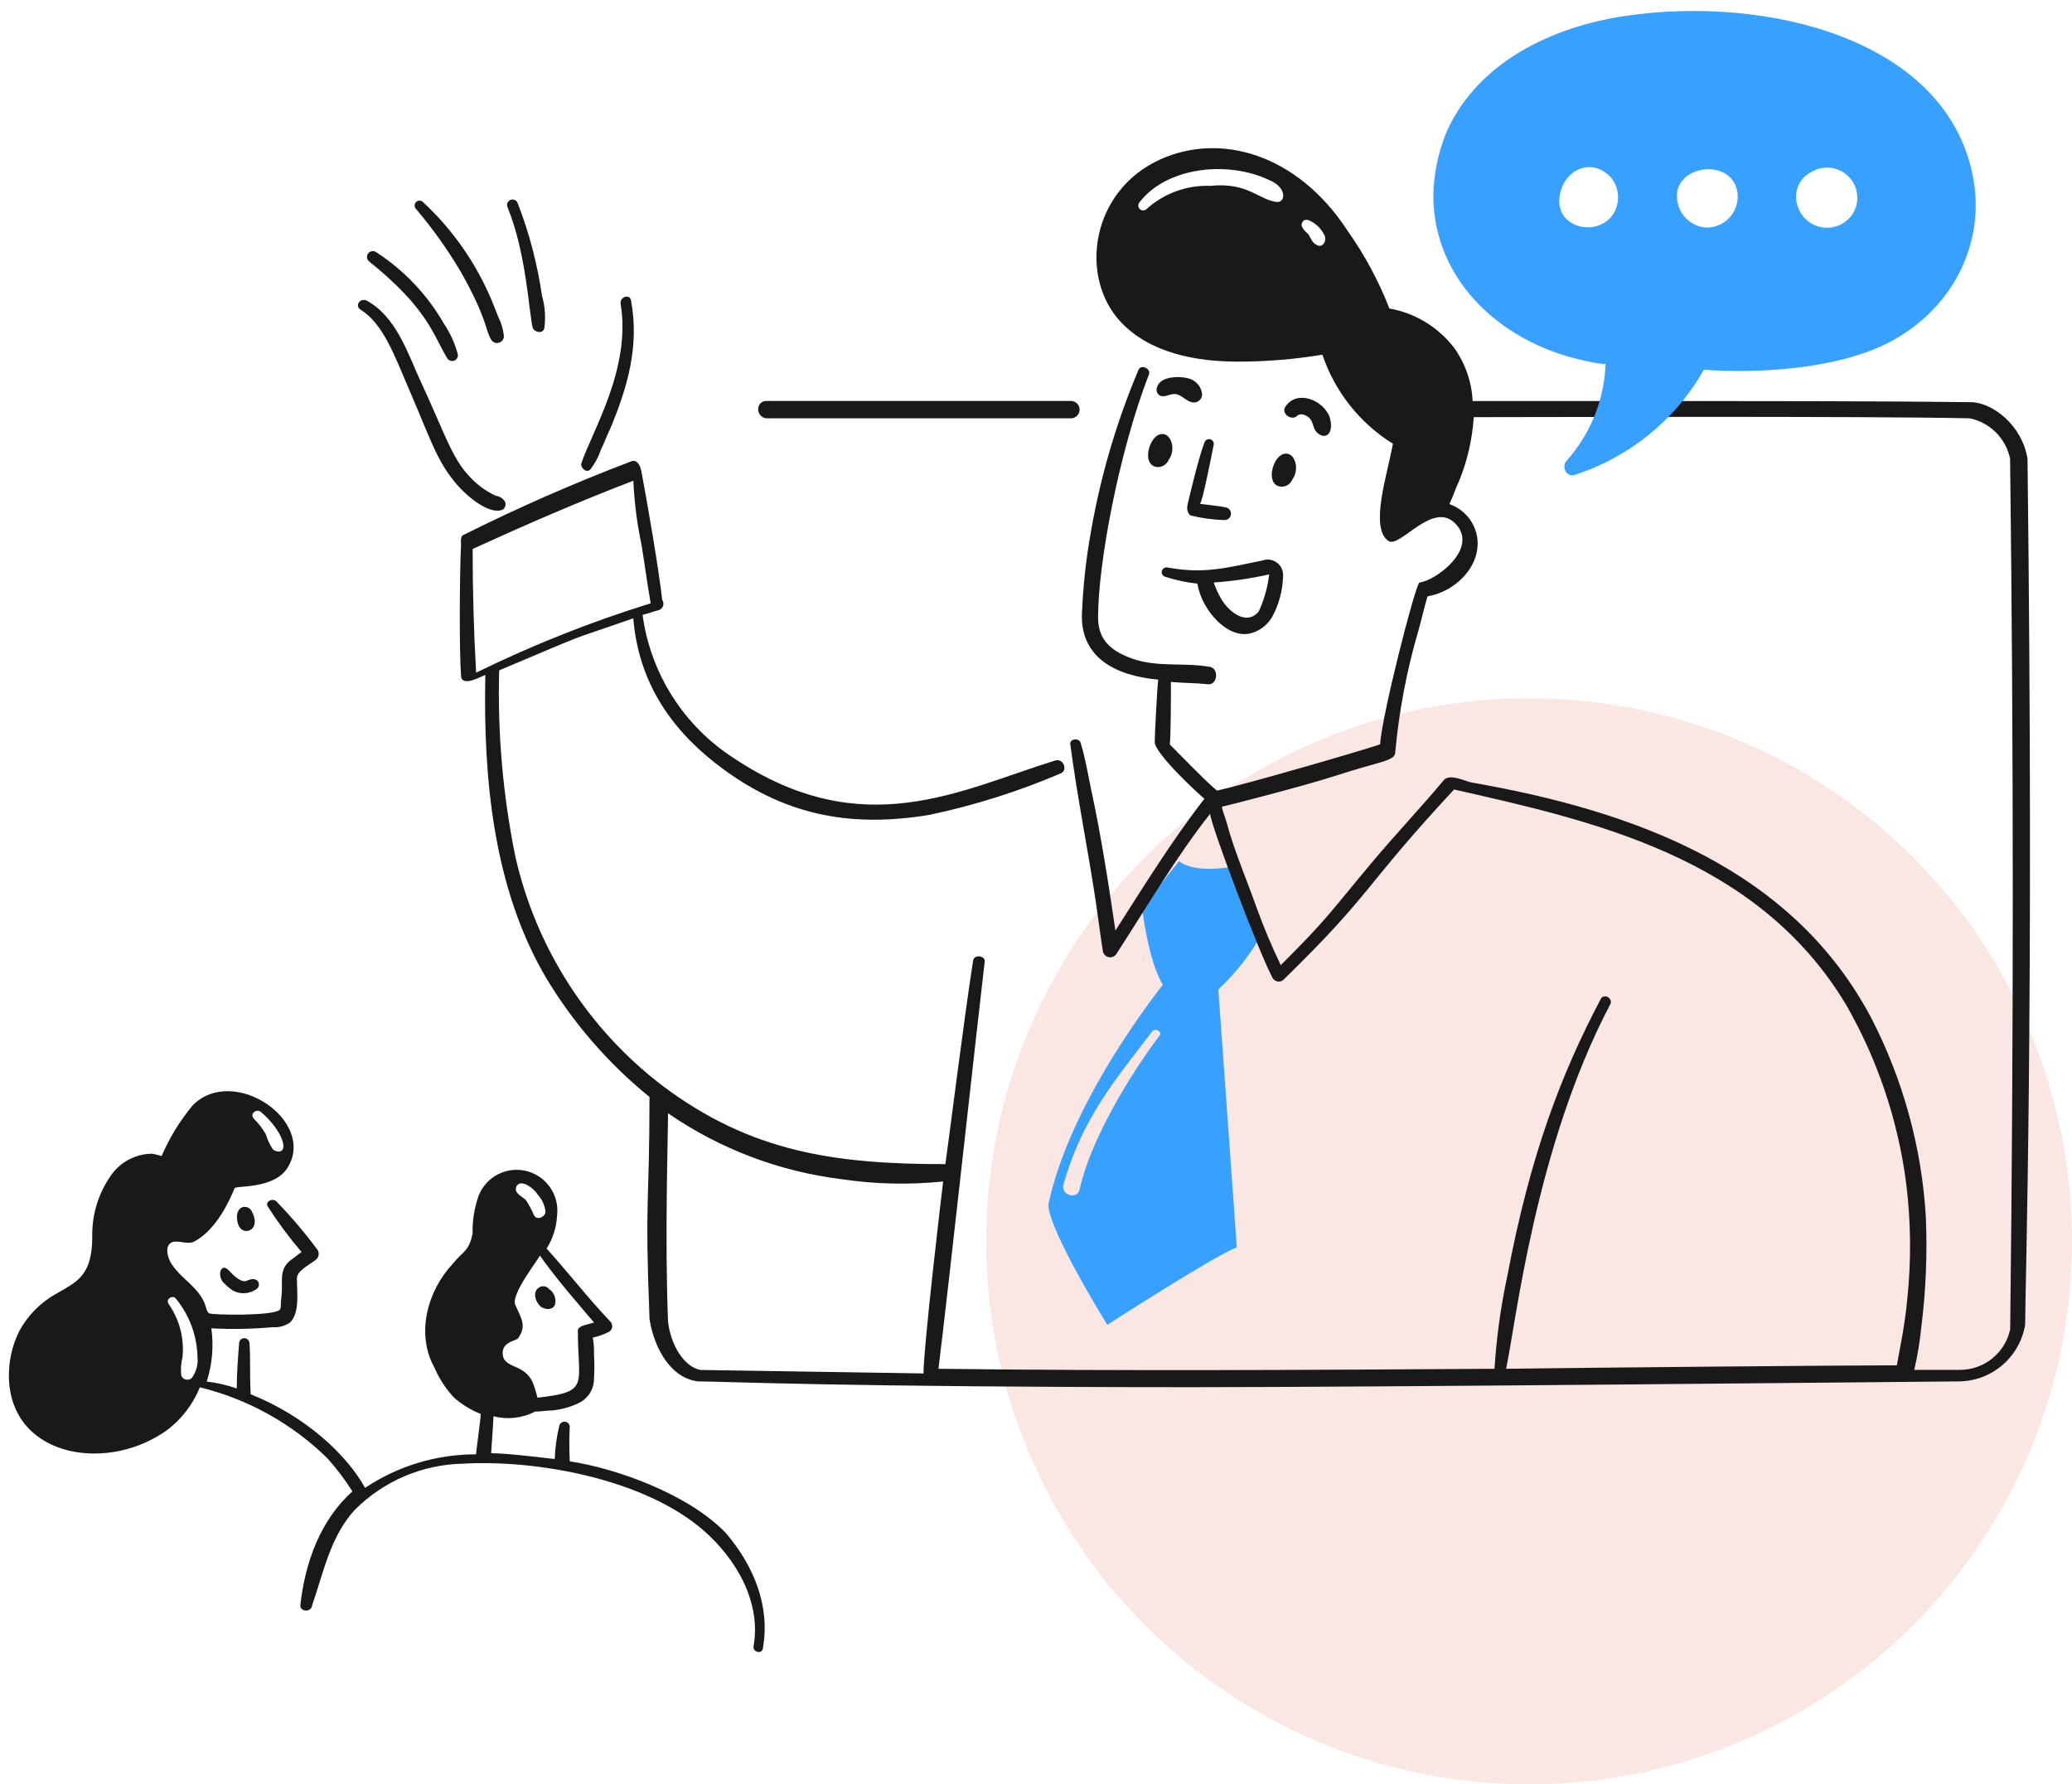 <svg width="187" height="161" viewBox="0 0 187 161" fill="none" xmlns="http://www.w3.org/2000/svg">
<circle cx="138" cy="112" r="49" fill="#FAE6E2"/>
<path d="M113.708 84.59L111.622 78.122C111.622 78.122 108.07 78.956 106.406 77.704L103.067 81.877C103.067 81.877 103.588 86.573 104.945 88.868C104.945 88.868 96.598 99.197 94.616 108.691C94.616 110.986 99.936 119.539 99.936 119.539C99.936 119.539 109.64 113.279 111.622 112.549C110.787 100.655 109.953 89.283 109.953 89.283C111.422 87.906 112.687 86.326 113.708 84.59ZM104.632 93.459C101.934 97.056 98.392 102.903 97.432 107.335C97.229 108.275 95.762 107.857 95.971 106.918C97.643 100.948 100.62 97.484 104.005 93.041C104.319 92.728 104.945 93.144 104.632 93.459Z" fill="#38A1FF"/>
<path d="M104.319 42.126C104.553 42.17 104.796 42.132 105.006 42.018C105.216 41.904 105.38 41.721 105.471 41.5C106.193 40.54 105.676 38.858 104.636 39.205C103.693 39.517 103.059 41.843 104.319 42.126Z" fill="#191919"/>
<path d="M115.482 43.895C115.717 43.94 115.96 43.902 116.17 43.788C116.38 43.673 116.544 43.49 116.634 43.269C117.356 42.309 116.84 40.627 115.8 40.974C114.857 41.291 114.223 43.617 115.482 43.895Z" fill="#191919"/>
<path d="M107.448 34.2C106.608 33.902 104.736 33.887 104.423 34.931C104.372 35.058 104.365 35.199 104.402 35.331C104.44 35.464 104.521 35.58 104.632 35.661C105.075 35.935 105.563 35.504 106.093 35.556C106.623 35.609 107.032 36.182 107.553 36.287C107.664 36.32 107.782 36.326 107.896 36.304C108.011 36.282 108.118 36.234 108.21 36.162C108.301 36.091 108.375 35.999 108.424 35.893C108.473 35.788 108.496 35.672 108.492 35.556C108.458 35.257 108.343 34.972 108.159 34.733C107.975 34.494 107.729 34.31 107.448 34.2Z" fill="#191919"/>
<path d="M119.969 37.536C119.343 36.075 117.047 35.136 116.004 36.701C115.588 37.325 116.587 37.996 117.047 37.536C117.36 37.223 117.882 37.431 118.199 37.744C118.516 38.057 118.512 38.683 118.825 38.992C119.62 39.796 120.493 39.108 119.969 37.536Z" fill="#191919"/>
<path d="M109.535 40.143C109.56 40.034 109.54 39.919 109.481 39.824C109.422 39.729 109.328 39.66 109.22 39.633C109.111 39.606 108.996 39.622 108.899 39.679C108.802 39.735 108.731 39.827 108.701 39.935C108.17 41.288 107.345 44.839 107.24 45.255C107.135 45.672 107.032 46.194 107.448 46.508C108.439 46.756 109.453 46.895 110.474 46.925C110.626 46.937 110.776 46.889 110.892 46.792C111.009 46.694 111.082 46.554 111.096 46.403C111.109 46.252 111.063 46.101 110.966 45.984C110.869 45.867 110.73 45.792 110.579 45.778C110.163 45.666 108.283 45.465 108.283 45.465C108.492 45.465 109.327 41.187 109.535 40.143Z" fill="#191919"/>
<path d="M113.918 50.578C110.66 51.229 108.707 51.817 105.362 51.203C105.254 51.182 105.141 51.203 105.048 51.262C104.954 51.321 104.887 51.414 104.86 51.522C104.833 51.629 104.849 51.742 104.903 51.839C104.958 51.935 105.047 52.007 105.153 52.039C106.103 52.346 107.082 52.556 108.074 52.665C108.408 54.997 110.924 57.955 113.187 57.046C113.9 56.774 114.492 56.256 114.857 55.586C115.436 54.489 115.757 53.274 115.796 52.034C115.821 51.797 115.786 51.557 115.693 51.338C115.6 51.119 115.452 50.927 115.264 50.781C115.075 50.635 114.853 50.539 114.617 50.504C114.382 50.468 114.141 50.494 113.918 50.578ZM113.605 55.168C112.625 56.393 111.092 55.43 110.266 54.125C109.973 53.627 109.729 53.103 109.535 52.56C111.221 52.441 112.895 52.197 114.544 51.829C114.41 52.985 114.093 54.112 113.605 55.168Z" fill="#191919"/>
<path d="M53.3 42.334C53.709 41.8 54.026 41.2 54.238 40.561C54.551 39.935 54.76 39.313 55.074 38.682C56.673 34.843 57.705 31.214 56.951 27.102C56.837 26.478 55.908 26.789 56.013 27.415C56.984 33.243 53.435 38.902 52.465 41.815C52.361 42.231 52.98 42.743 53.3 42.334Z" fill="#191919"/>
<path d="M32.537 27.936C34.58 29.199 35.589 32.045 36.919 35.136C38.952 39.861 39.444 41.664 41.301 43.797C42.157 44.779 44.176 46.499 45.37 45.987C45.484 45.908 45.567 45.793 45.605 45.659C45.643 45.526 45.634 45.384 45.579 45.257C45.486 45.115 45.363 44.995 45.219 44.904C45.075 44.815 44.913 44.757 44.744 44.735C43.832 44.313 43.016 43.709 42.344 42.961C40.781 41.322 40.102 39.017 37.963 34.406C36.811 31.926 35.787 28.572 33.059 27.103C32.433 26.893 32.019 27.617 32.537 27.936Z" fill="#191919"/>
<path d="M40.362 32.319C40.426 32.428 40.528 32.511 40.65 32.55C40.771 32.589 40.902 32.582 41.018 32.53C41.135 32.478 41.228 32.386 41.28 32.27C41.332 32.153 41.34 32.022 41.301 31.901C41.037 30.934 40.615 30.018 40.053 29.188C38.549 26.57 36.438 24.352 33.898 22.72C33.787 22.66 33.658 22.642 33.535 22.67C33.412 22.697 33.302 22.768 33.227 22.869C33.151 22.97 33.114 23.094 33.122 23.22C33.131 23.346 33.184 23.465 33.272 23.555C38.646 27.857 39.093 30.246 40.362 32.319Z" fill="#191919"/>
<path d="M41.51 24.389C44 28.771 43.773 29.726 44.326 30.647C44.396 30.763 44.501 30.853 44.627 30.903C44.752 30.954 44.89 30.962 45.021 30.926C45.151 30.891 45.266 30.814 45.349 30.707C45.432 30.6 45.477 30.469 45.478 30.334C45.416 29.715 45.239 29.114 44.956 28.56C44.748 28.039 44.551 27.512 44.33 26.995C42.919 23.673 40.821 20.686 38.175 18.231C38.092 18.148 37.979 18.102 37.862 18.102C37.744 18.102 37.632 18.148 37.549 18.231C37.466 18.314 37.419 18.427 37.419 18.544C37.419 18.662 37.466 18.774 37.549 18.857C39.018 20.59 40.343 22.44 41.51 24.389Z" fill="#191919"/>
<path d="M48.083 29.606C48.291 30.023 49.016 30.126 49.126 29.606C49.26 28.628 49.189 27.633 48.917 26.685C48.502 23.829 47.767 21.03 46.726 18.338C46.685 18.214 46.596 18.111 46.478 18.052C46.361 17.994 46.225 17.984 46.1 18.025C45.976 18.067 45.873 18.156 45.814 18.273C45.756 18.391 45.746 18.527 45.788 18.651C47.518 22.855 47.727 28.183 48.083 29.606Z" fill="#191919"/>
<path d="M182.986 41.399C182.5 38.358 179.818 36.311 177.874 36.287C168.856 36.191 164.876 36.183 132.907 36.183C132.822 34.456 132.242 32.79 131.237 31.383C129.801 29.512 127.717 28.247 125.395 27.835C124.431 25.361 123.169 23.014 121.638 20.845C117.069 13.837 110.118 11.95 104.736 14.376C98.424 17.22 97.399 24.963 101.088 28.983C103.735 31.869 107.974 32.631 111.73 32.631C114.282 32.63 116.829 32.42 119.347 32.005C120.472 35.34 122.722 38.18 125.711 40.038C125.243 42.693 123.58 47.603 125.294 48.803C126.337 49.532 129.283 45.127 131.342 47.237C133.559 49.508 129.464 52.454 128.107 52.558C127.691 52.871 124.665 64.766 124.56 67.165C122.37 67.895 112.56 70.717 109.849 71.339C109.015 70.713 106.201 67.787 105.571 67.165C105.676 66.644 105.676 62.365 105.676 61.532C106.823 61.635 107.972 61.623 109.015 61.74C109.85 61.836 110.058 60.383 109.223 60.175C106.928 59.757 104.509 60.233 102.233 59.444C99.806 58.603 99.103 57.346 99.103 55.688C99.103 50.897 100.963 40.828 103.694 33.778C103.896 33.255 102.968 32.841 102.755 33.361C100.786 38.018 99.351 42.883 98.477 47.863C98.019 50.379 97.74 52.924 97.642 55.48C97.562 59.342 100.681 60.973 104.528 61.322C104.424 62.157 104.215 66.435 104.215 66.957C104.215 68 108.284 71.757 108.702 72.069C105.781 75.825 103.276 79.893 100.668 83.963C100.042 79.685 99.373 75.395 98.477 71.234C98.189 69.873 97.955 68.418 97.538 67.061C97.434 66.539 96.495 66.644 96.599 67.165C97.225 71.965 98.193 76.655 98.895 81.355C99.112 82.814 99.295 84.279 99.521 85.737C99.528 85.881 99.581 86.019 99.672 86.131C99.763 86.243 99.888 86.322 100.028 86.357C100.168 86.392 100.316 86.381 100.449 86.326C100.583 86.27 100.695 86.174 100.769 86.05C103.53 81.803 106.09 77.39 109.217 73.425C109.217 74.282 113.511 85.7 114.851 88.241C114.901 88.33 114.972 88.407 115.059 88.463C115.145 88.519 115.243 88.554 115.345 88.564C115.448 88.575 115.551 88.56 115.647 88.522C115.742 88.484 115.827 88.423 115.894 88.345C123.997 80.437 122.94 80.164 131.231 71.234C143.542 74.033 158.559 77.248 166.601 90.641C169.443 95.589 171.286 101.048 172.026 106.707C172.468 110.204 172.503 113.74 172.13 117.245C171.912 119.741 171.259 122.717 171.191 123.192C166.704 123.192 143.229 123.401 135.926 123.505C136.79 119.54 138.53 103.537 145.316 90.641C145.629 90.118 144.794 89.597 144.481 90.118C140.89 96.925 138.108 104.178 136.033 115.159C135.442 117.909 135.057 120.698 134.881 123.505C118.291 123.61 101.39 123.715 84.696 123.505C85.57 116.52 88.266 91.817 88.869 86.779C88.974 86.258 87.926 86.049 87.826 86.676C87.058 91.47 85.531 103.682 85.322 105.039C75.449 105.039 67.794 103.999 59.76 97.943C53.06 92.822 48.372 85.511 46.512 77.286C45.385 71.76 44.895 66.124 45.051 60.486C54.203 56.633 50.461 58.133 57.154 55.791C57.616 61.335 60.338 65.583 64.666 68.937C70.626 73.555 76.653 74.715 83.866 73.528C87.944 72.67 91.928 71.412 95.759 69.771C96.392 69.473 95.964 68.399 95.238 68.619C86.646 71.277 77.9 76.168 66.233 68.411C64.004 66.979 62.113 65.081 60.691 62.847C59.267 60.614 58.346 58.097 57.991 55.473C58.512 55.368 58.932 55.172 59.451 55.055C59.543 55.026 59.626 54.975 59.694 54.907C59.763 54.839 59.814 54.756 59.844 54.665C59.875 54.574 59.883 54.476 59.87 54.381C59.856 54.286 59.819 54.195 59.764 54.117C59.452 51.305 58.41 45.31 57.886 42.536C57.768 41.912 57.469 41.492 57.051 41.597C51.864 43.564 46.78 45.793 41.819 48.274C41.506 48.379 41.611 49.109 41.611 49.109C41.485 51.492 41.434 58.695 41.611 61.003C41.69 62.048 43.488 61.003 43.801 60.899C43.609 70.259 44.527 80.073 49.226 88.129C51.696 92.268 54.875 95.94 58.617 98.977C58.617 108.944 58.18 107.779 58.617 118.905V119.01C59.034 121.618 60.495 124.331 62.998 124.644C65.253 124.644 76.046 125.165 107.757 125.165C124.557 125.165 170.462 124.696 176.723 124.644C178.174 124.648 179.579 124.136 180.687 123.199C181.795 122.262 182.533 120.962 182.771 119.531C182.778 115.878 183.584 91.626 182.986 41.399ZM57.89 49.117C58.187 50.893 58.411 52.664 58.724 54.437C53.319 56.112 48.052 58.204 42.971 60.695C42.754 56.908 42.657 53.286 42.657 49.532C47.457 47.341 52.257 45.254 57.16 43.376C57.246 45.306 57.49 47.226 57.89 49.117ZM60.29 119.229C59.989 111.714 60.29 102.614 60.29 100.449C64.951 103.663 70.319 105.703 75.938 106.395C78.978 106.851 82.062 106.921 85.12 106.604C84.995 107.603 83.346 121.558 83.346 123.924L63.21 123.611C61.646 123.298 60.498 121.211 60.29 119.229ZM117.569 20.008C117.673 19.798 117.986 19.798 118.195 19.903C118.79 20.185 119.269 20.665 119.551 21.259C119.76 21.781 119.343 22.412 118.821 22.094C118.404 21.885 118.299 21.468 118.091 21.155C117.778 20.842 117.256 20.424 117.569 20.008ZM114.544 16.247C116.12 16.878 116.06 18.23 115.273 18.23C113.603 18.063 112.681 16.424 109.225 16.769C107.114 16.692 105.056 17.441 103.487 18.856C103.404 18.939 103.292 18.986 103.174 18.986C103.057 18.986 102.944 18.939 102.861 18.856C102.778 18.773 102.731 18.66 102.731 18.543C102.731 18.426 102.777 18.313 102.86 18.23C105.362 15.013 110.893 14.499 114.544 16.247ZM181.421 119.955C181.194 120.999 180.612 121.933 179.776 122.597C178.939 123.262 177.899 123.618 176.83 123.603H172.762C173.052 122.366 173.261 121.111 173.388 119.847C173.815 116.491 173.955 113.106 173.805 109.726C173.424 103.504 171.754 97.429 168.902 91.886C161.821 78.472 147.747 73.207 132.806 70.602C132.282 70.506 130.823 69.766 130.302 70.392C128.215 72.897 125.926 75.302 123.833 77.801C119.813 82.601 119.897 82.779 115.591 87.086C114.773 85.385 114.041 83.644 113.399 81.869C112.507 79.348 111.383 76.767 110.687 74.149C110.577 73.733 110.373 73.315 110.27 72.792C110.373 72.792 117.682 70.93 120.598 69.976C124.476 68.707 125.92 68.673 125.92 67.889C126.258 64.181 126.954 60.515 128 56.942C128.299 55.894 128.521 54.855 128.834 53.811C131.338 53.394 133.693 51.091 133.32 48.49C133.221 47.847 132.957 47.24 132.555 46.729C132.153 46.217 131.626 45.818 131.025 45.569C130.946 45.558 130.873 45.521 130.817 45.465C131.13 44.839 131.338 44.108 131.651 43.483C132.419 41.622 132.878 39.649 133.007 37.64C138.537 37.64 168.273 37.535 177.766 37.744C178.664 37.929 179.488 38.373 180.137 39.021C180.785 39.67 181.229 40.494 181.414 41.392C181.734 67.895 181.734 93.563 181.421 119.959V119.955Z" fill="#191919"/>
<path d="M69.158 37.744H96.704C96.902 37.73 97.087 37.641 97.223 37.496C97.358 37.351 97.433 37.16 97.433 36.961C97.433 36.763 97.358 36.572 97.223 36.426C97.087 36.281 96.902 36.193 96.704 36.179H69.158C69.061 36.177 68.965 36.194 68.876 36.23C68.786 36.266 68.705 36.32 68.636 36.388C68.568 36.456 68.515 36.538 68.479 36.627C68.443 36.717 68.426 36.813 68.428 36.91C68.42 37.115 68.491 37.317 68.627 37.472C68.762 37.627 68.953 37.724 69.158 37.744Z" fill="#191919"/>
<path d="M51.422 131.854C51.369 130.811 51.369 129.766 51.422 128.723C51.414 128.611 51.367 128.505 51.289 128.424C51.212 128.343 51.108 128.291 50.996 128.279C50.884 128.266 50.772 128.294 50.678 128.356C50.584 128.418 50.515 128.511 50.483 128.619C50.241 129.611 50.101 130.625 50.065 131.645C49.856 131.645 45.996 131.123 44.326 131.123C44.326 130.914 44.536 128.306 44.536 127.785C45.796 128.116 47.135 127.967 48.291 127.367C48.813 127.367 49.335 127.263 49.856 127.263C50.729 127.175 51.578 126.928 52.361 126.533C52.748 126.316 53.07 125.997 53.29 125.611C53.51 125.225 53.62 124.786 53.609 124.342C53.655 123.647 53.655 122.95 53.609 122.255C53.626 121.731 53.591 121.207 53.504 120.69C54.011 120.58 54.503 120.404 54.965 120.168C55.044 120.121 55.111 120.057 55.16 119.98C55.21 119.903 55.241 119.816 55.251 119.725C55.261 119.634 55.25 119.541 55.218 119.456C55.187 119.37 55.136 119.292 55.07 119.229C53.033 117.088 51.313 114.848 49.331 112.656C49.89 111.779 50.214 110.773 50.27 109.735C50.397 108.808 50.167 107.867 49.626 107.103C49.084 106.34 48.272 105.811 47.355 105.625C46.438 105.439 45.484 105.61 44.688 106.102C43.892 106.594 43.313 107.371 43.07 108.275C42.771 109.254 42.63 110.275 42.652 111.299C42.324 112.942 41.768 112.902 40.879 114.012C38.528 116.521 37.534 120.387 39.21 123.402C39.639 124.403 40.239 125.321 40.984 126.115C41.694 126.736 42.506 127.23 43.384 127.576C43.384 128.098 42.967 130.914 42.967 131.224C39.402 131.216 35.915 132.269 32.95 134.25C31.277 131.239 27.585 127.785 22.622 125.802C22.517 123.507 22.622 122.673 22.517 121.211C22.517 121.087 22.468 120.968 22.38 120.88C22.291 120.791 22.172 120.742 22.048 120.742C21.923 120.742 21.804 120.791 21.716 120.88C21.628 120.968 21.578 121.087 21.578 121.211C21.474 122.568 21.37 123.924 21.37 125.281C20.491 124.974 19.581 124.764 18.657 124.655C19.156 123.107 19.299 121.466 19.075 119.855C20.918 119.951 22.766 119.917 24.604 119.751C25.158 119.796 25.711 119.649 26.169 119.334C27.083 118.47 26.795 116.516 26.795 115.369C26.795 114.638 27.947 114.121 28.464 113.699C28.547 113.643 28.616 113.569 28.667 113.484C28.718 113.398 28.75 113.302 28.76 113.202C28.77 113.103 28.758 113.002 28.725 112.908C28.692 112.813 28.639 112.728 28.569 112.656C27.448 111.152 26.23 109.723 24.921 108.378C24.503 108.065 23.877 108.483 24.19 108.9C25.106 110.324 26.117 111.683 27.216 112.969C26.903 113.178 26.692 113.383 26.381 113.595C25.33 114.314 25.442 115.161 25.442 116.308C25.442 116.829 25.338 117.351 25.338 117.873C25.345 117.929 25.339 117.987 25.321 118.041C25.303 118.095 25.273 118.144 25.234 118.186C24.666 118.753 19.186 118.659 18.869 118.499C18.661 118.395 18.556 117.769 18.451 117.56C17.826 116.099 16.365 115.369 15.53 114.117C15.217 113.699 14.79 112.537 15.427 112.135C15.94 111.809 16.89 112.35 17.513 112.03C19.506 111.008 20.747 108.275 21.161 107.23C21.161 106.934 24.713 107.369 25.961 105.352C28.564 101.138 21.074 96.048 17.405 99.718C16.249 101.104 15.3 102.651 14.588 104.309C14.588 104.309 13.915 104.117 13.753 104.099C13.013 104.101 12.285 104.282 11.63 104.627C10.976 104.972 10.415 105.472 9.997 106.082C8.866 107.7 8.281 109.638 8.327 111.611C8.327 115.163 6.856 115.693 5.093 116.724C3.687 117.499 2.531 118.657 1.76 120.064C1.042 121.483 0.718 123.068 0.82 124.654C1.288 131.662 9.981 132.86 15.22 128.932C16.469 127.945 17.44 126.651 18.038 125.176C22.363 126.235 26.325 128.434 29.512 131.544C30.362 132.485 31.13 133.497 31.807 134.57C28.886 137.178 27.529 141.038 27.112 144.795C27.007 145.421 28.05 145.525 28.155 144.899C29.199 141.874 29.818 138.634 32.015 136.239C34.619 133.628 38.136 132.132 41.823 132.066C48.41 131.695 58.157 133.422 63.524 138.114C66.472 140.694 68.717 144.597 68.01 148.547C67.915 149.072 68.751 149.28 68.845 148.757C69.542 144.908 68.01 141.245 65.507 138.323C62.15 134.825 55.675 132.504 51.422 131.854ZM53.612 119.334C52.882 119.542 52.151 119.647 52.151 120.064C52.151 125.003 53.291 125.583 48.503 126.112C48.397 125.651 48.258 125.197 48.086 124.756C47.251 122.878 45.269 123.609 45.373 121.939C45.477 121.104 46.416 121 46.729 120.787C47.63 119.587 46.946 118.827 46.521 117.762C45.999 116.823 48.816 113.38 48.712 113.275C50.274 115.474 51.943 117.351 53.612 119.334ZM49.23 109.318C49.23 109.839 48.396 110.152 48.188 109.631C47.985 109.158 47.74 108.704 47.457 108.275C47.144 107.962 46.305 107.649 46.622 107.027C47.039 106.296 48.291 107.339 48.5 107.756C48.908 108.183 49.165 108.731 49.23 109.318ZM17.826 122.463C17.893 123.133 17.707 123.803 17.304 124.342C17.234 124.405 17.15 124.45 17.059 124.473C16.968 124.497 16.873 124.499 16.781 124.478C16.689 124.458 16.604 124.416 16.532 124.356C16.459 124.296 16.402 124.219 16.365 124.133C16.296 123.575 16.331 123.008 16.47 122.463C16.644 120.765 16.201 119.061 15.222 117.663C14.918 117.24 15.535 116.828 15.848 117.142C17.09 118.641 17.787 120.517 17.826 122.463ZM25.026 103.892C24.869 103.866 24.724 103.793 24.609 103.684C24.338 103.263 24.128 102.806 23.983 102.327C23.694 101.833 23.344 101.377 22.939 100.971C22.73 100.763 22.73 100.45 22.939 100.345C23.026 100.268 23.137 100.226 23.252 100.226C23.368 100.226 23.479 100.268 23.565 100.345C25.482 101.988 26.166 104.035 25.025 103.896L25.026 103.892Z" fill="#191919"/>
<path d="M22 108.9C21.247 109.006 21.289 110.14 21.582 110.673C22.05 111.528 23.603 110.982 22.734 109.318C22.673 109.178 22.569 109.062 22.436 108.987C22.304 108.911 22.151 108.881 22 108.9Z" fill="#191919"/>
<path d="M48.608 116.202C47.982 116.62 48.4 117.663 48.921 117.976C49.339 118.185 49.86 118.185 50.073 117.768C50.157 117.501 50.152 117.213 50.058 116.95C49.963 116.686 49.785 116.46 49.551 116.307C49.439 116.168 49.278 116.079 49.101 116.06C48.924 116.04 48.747 116.091 48.608 116.202Z" fill="#191919"/>
<path d="M20.96 114.951C20.75 114.743 20.229 114.012 19.916 114.638C19.854 114.84 19.851 115.055 19.906 115.259C19.961 115.463 20.073 115.647 20.229 115.79C20.454 116.019 20.699 116.228 20.96 116.416C21.296 116.611 21.682 116.706 22.071 116.687C22.459 116.669 22.835 116.538 23.151 116.311C23.207 116.271 23.256 116.221 23.292 116.162C23.328 116.103 23.352 116.037 23.362 115.968C23.372 115.9 23.367 115.83 23.349 115.763C23.331 115.696 23.299 115.634 23.255 115.58C22.942 115.267 22.522 115.467 22.212 115.58C21.789 115.73 21.137 115.127 20.96 114.951Z" fill="#191919"/>
<path d="M178.082 16.043C175.736 3.473 159.397 -0.449 146.679 1.436C139.966 2.43 133.413 5.66 130.611 11.765C129.826 13.615 129.401 15.598 129.358 17.608C129.358 25.497 135.8 31.185 143.444 32.632C143.92 32.76 144.411 32.83 144.905 32.84C144.87 33.826 144.73 34.805 144.487 35.761C143.929 37.932 142.855 39.936 141.357 41.604C140.928 42.117 141.357 43.077 142.088 42.857C147.039 41.274 151.211 37.884 153.773 33.362C158.516 33.714 164.837 33.297 169.215 31.483C175.797 28.757 179.264 22.38 178.082 16.043ZM145.739 19.068C144.491 21.468 140.505 20.736 140.732 17.916C140.924 15.516 143.444 14.056 145.322 15.934C145.696 16.355 145.935 16.879 146.009 17.437C146.084 17.995 145.989 18.563 145.739 19.068ZM153.877 20.529C153.328 20.467 152.808 20.246 152.382 19.894C151.956 19.542 151.642 19.074 151.477 18.547C150.367 14.987 156.225 13.964 156.798 17.299C156.863 17.711 156.834 18.133 156.715 18.533C156.596 18.933 156.388 19.301 156.108 19.611C155.828 19.921 155.483 20.164 155.096 20.323C154.71 20.481 154.294 20.552 153.877 20.529ZM163.477 15.521C163.983 15.213 164.575 15.078 165.164 15.136C165.754 15.194 166.308 15.443 166.744 15.844C167.18 16.245 167.473 16.776 167.58 17.359C167.687 17.942 167.602 18.543 167.337 19.073C167.079 19.56 166.681 19.96 166.194 20.22C165.708 20.48 165.154 20.59 164.605 20.534C164.056 20.478 163.537 20.259 163.113 19.906C162.688 19.553 162.379 19.081 162.225 18.551C162.032 17.98 162.053 17.359 162.283 16.802C162.513 16.245 162.937 15.79 163.476 15.521H163.477Z" fill="#38A1FF"/>
</svg>
